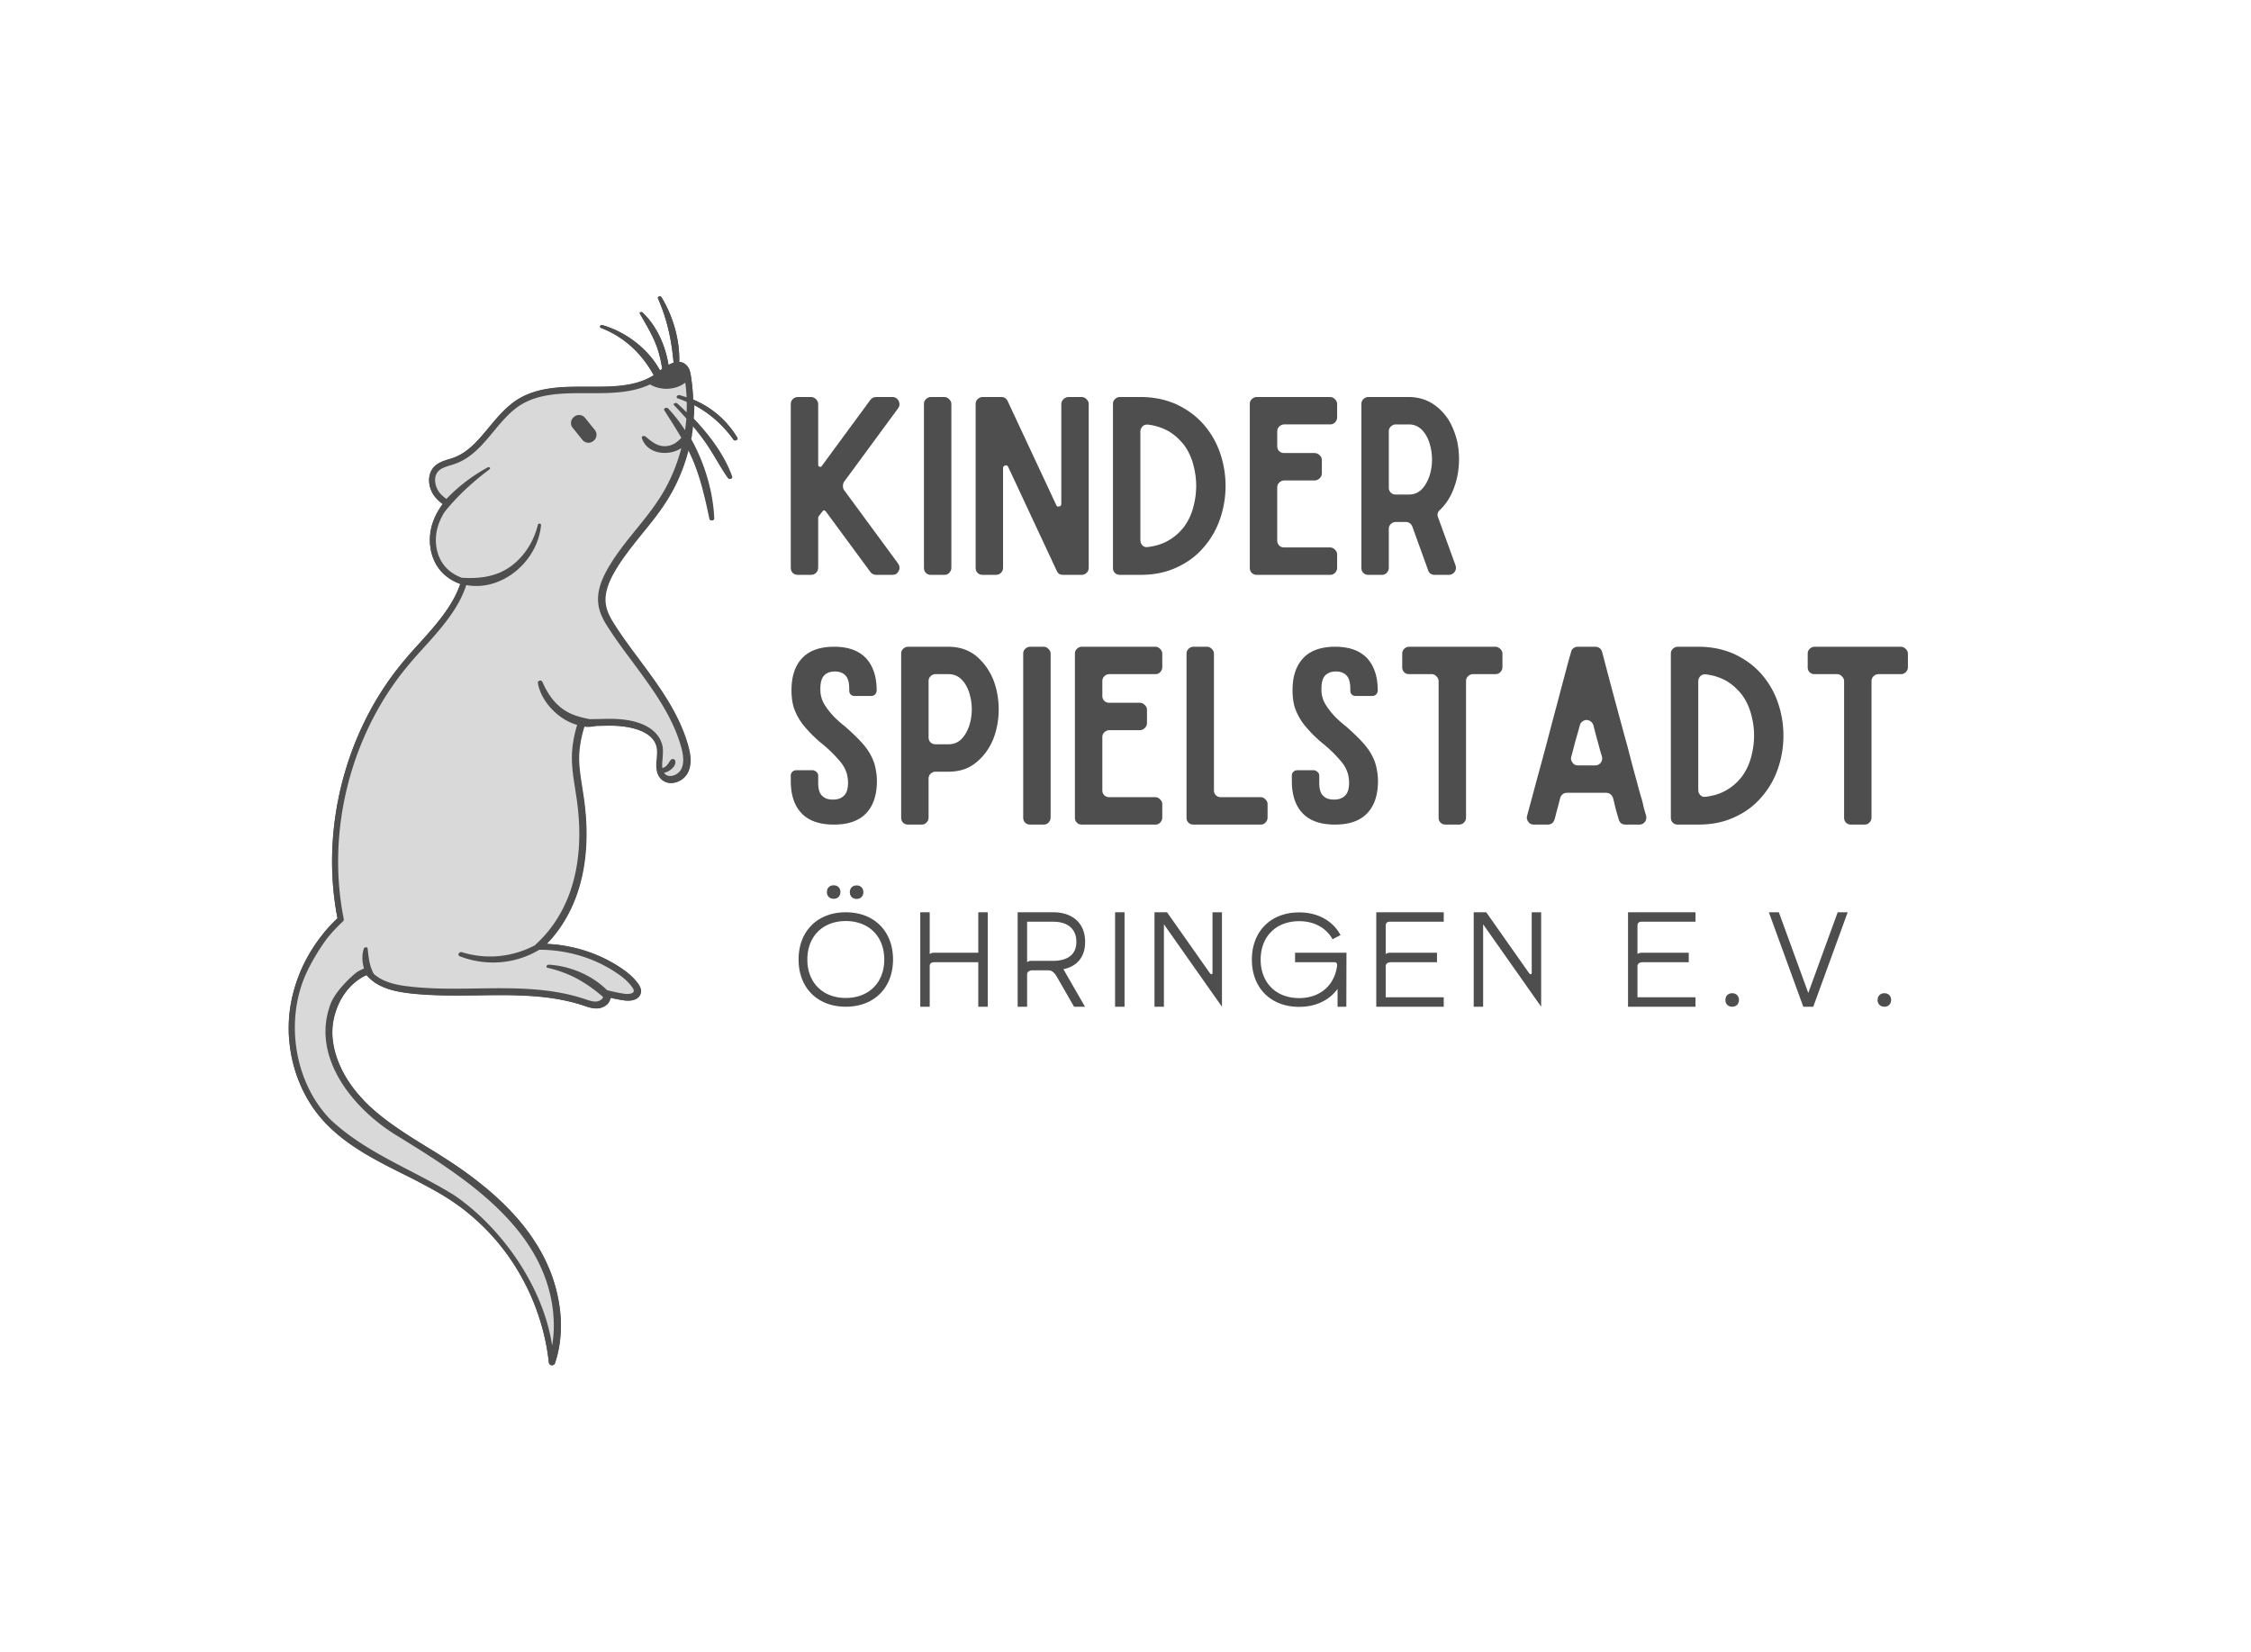 <svg xmlns="http://www.w3.org/2000/svg" version="1.0" viewBox="0 0 722.25 530.25"><defs><clipPath id="logo_black_svg__a"><path d="M92.566 95.109h144.05v342.98H92.566z"/></clipPath></defs><path fill="#dd523c" d="m270.853 154.572 17.285-23.512c.543-.703.621-1.48.23-2.414-.464-.781-1.09-1.246-2.023-1.246h-5.215c-.781 0-1.402.308-1.87.933l-15.57 21.176c-.157.313-.391.391-.7.235-.313 0-.469-.235-.469-.621v-19.387c0-.625-.234-1.168-.699-1.637-.469-.465-1.016-.7-1.637-.7h-4.125c-.703 0-1.246.235-1.715.7-.468.469-.62 1.012-.62 1.637v52.398c0 .699.152 1.246.62 1.714.47.465 1.012.622 1.715.622h4.125c.621 0 1.168-.157 1.637-.622.465-.468.7-1.015.7-1.714v-15.961c0-.157 0-.313.077-.39l1.325-1.712c.078-.156.234-.312.464-.312.157 0 .313.156.547.312l14.324 19.465c.469.621 1.09.934 1.871.934h5.215c.934 0 1.559-.39 2.024-1.246.39-.856.312-1.633-.23-2.414l-17.286-23.512c-.312-.391-.39-.86-.39-1.325 0-.468.078-.933.39-1.402z" style="fill:#4e4e4e;fill-opacity:1"/><path fill="#ee8038" d="M302.994 127.4h-4.281c-.625 0-1.168.234-1.637.7-.469.468-.621.933-.621 1.558v52.555c0 .62.152 1.168.621 1.637.469.464 1.012.62 1.637.62h4.281c.621 0 1.09-.156 1.559-.62.464-.47.699-1.016.699-1.637v-52.555c0-.625-.235-1.09-.7-1.559-.468-.465-.937-.699-1.558-.699z" style="fill:#4e4e4e;fill-opacity:1"/><path fill="#f6b64b" d="M347.068 127.4h-4.203c-.625 0-1.168.234-1.637.7-.469.468-.699.933-.699 1.558v32c0 .465-.234.777-.625.855-.543.157-.855 0-1.012-.465l-15.57-33.324c-.39-.859-1.09-1.324-2.027-1.324h-5.992c-.625 0-1.168.235-1.637.7-.469.468-.621.933-.621 1.558v52.555c0 .621.152 1.168.621 1.637.469.465 1.012.62 1.637.62h4.203c.621 0 1.168-.155 1.637-.62.464-.469.699-1.016.699-1.637v-32c0-.469.234-.703.699-.855.469-.079.781.078.938.464l15.57 33.324c.39.934 1.09 1.325 2.023 1.325h5.996c.621 0 1.168-.235 1.637-.7.386-.39.62-.937.62-1.558v-52.555c0-.625-.234-1.09-.698-1.559-.47-.465-.938-.699-1.559-.699z" style="fill:#4e4e4e;fill-opacity:1"/><path fill="#9cc278" d="M365.901 127.4h-6.54c-.624 0-1.167.234-1.636.7-.469.468-.62.933-.62 1.558v52.555c0 .62.151 1.168.62 1.637.469.464 1.012.62 1.637.62h6.539c4.203 0 7.941-.699 11.367-2.257 3.348-1.48 6.23-3.504 8.566-6.152a27.186 27.186 0 0 0 5.45-9.032 32.464 32.464 0 0 0 1.945-11.133c0-3.894-.7-7.629-1.945-11.055a27.243 27.243 0 0 0-5.45-9.035c-2.336-2.566-5.218-4.594-8.566-6.148-3.426-1.48-7.164-2.258-11.367-2.258zm0 45.859v-34.727c0-.621.234-1.246.7-1.71.468-.47 1.089-.626 1.87-.548a17.945 17.945 0 0 1 6.618 2.18 18.535 18.535 0 0 1 4.828 4.36 18.608 18.608 0 0 1 2.879 5.995c.625 2.258 1.011 4.594 1.011 7.086 0 2.493-.386 4.907-1.011 7.164a18.55 18.55 0 0 1-2.88 5.993c-1.324 1.714-2.96 3.195-4.827 4.285-1.946 1.168-4.125 1.867-6.618 2.18-.78.156-1.402 0-1.87-.47-.466-.464-.7-1.01-.7-1.788z" style="fill:#4e4e4e;fill-opacity:1"/><path fill="#cbdfed" d="M429.032 133.939v-4.281c0-.625-.234-1.09-.7-1.559-.468-.465-.933-.699-1.558-.699h-23.512c-.625 0-1.168.234-1.637.7-.468.468-.62.933-.62 1.558v52.555c0 .62.152 1.168.62 1.636.47.465 1.012.622 1.637.622h23.512c.625 0 1.09-.157 1.559-.622.465-.468.699-1.015.699-1.636v-4.281c0-.625-.234-1.09-.7-1.559-.468-.469-.933-.7-1.558-.7H412.06c-.62 0-1.168-.155-1.637-.624-.464-.465-.62-1.012-.62-1.633v-16.977c0-.621.156-1.09.62-1.555.47-.468 1.016-.703 1.637-.703h9.73c.626 0 1.169-.23 1.637-.7s.7-1.01.7-1.636v-4.203c0-.621-.23-1.09-.7-1.558-.468-.465-1.011-.7-1.636-.7h-9.73c-.622 0-1.169-.156-1.638-.62-.464-.47-.62-1.016-.62-1.637v-4.672c0-.621.156-1.09.62-1.559.47-.465 1.016-.7 1.637-.7h14.715c.625 0 1.09-.155 1.559-.62.465-.469.699-1.012.699-1.637z" style="fill:#4e4e4e;fill-opacity:1"/><path fill="#beb1d6" d="M451.916 127.4h-12.844c-.625 0-1.168.234-1.637.7-.468.468-.62.933-.62 1.558v52.555c0 .62.152 1.168.62 1.637.469.464 1.012.62 1.637.62h4.281c.621 0 1.09-.156 1.559-.62.465-.47.699-1.016.699-1.637v-12.457c0-.625.156-1.09.621-1.559.469-.465 1.016-.699 1.637-.699h3.113c1.09 0 1.793.543 2.18 1.48l5.062 14.013c.313 1.011 1.09 1.48 2.18 1.48h4.438c.777 0 1.402-.312 1.87-.934.465-.625.544-1.324.31-2.101l-5.606-15.418c-.39-.934-.157-1.711.625-2.414 1.71-1.633 3.113-3.66 4.125-6.149 1.011-2.414 1.636-4.984 1.867-7.71a27.87 27.87 0 0 0-.465-8.02c-.625-2.645-1.559-4.98-2.883-7.16-1.398-2.106-3.113-3.817-5.215-5.14-2.18-1.325-4.671-2.024-7.554-2.024zm-6.305 29.039v-17.984c0-.621.157-1.09.621-1.559.47-.464 1.016-.699 1.637-.699h4.203c1.637 0 3.04.625 4.13 1.715s1.866 2.488 2.413 4.125c.543 1.71.856 3.504.856 5.45 0 1.948-.313 3.737-.856 5.374-.625 1.711-1.402 3.113-2.492 4.203s-2.492 1.633-4.05 1.633h-4.204c-.621 0-1.168-.152-1.637-.621-.464-.469-.62-1.012-.62-1.637z" style="fill:#4e4e4e;fill-opacity:1"/><path fill="#f9f6f0" d="M267.658 207.54c-4.594 0-8.02 1.246-10.277 3.66-2.336 2.489-3.426 5.914-3.426 10.355 0 1.633.156 3.114.469 4.516.312 1.398.934 2.8 1.715 4.203.777 1.402 1.867 2.8 3.191 4.203 1.246 1.402 2.88 2.96 4.828 4.516 1.477 1.246 2.723 2.414 3.735 3.504 1.011 1.09 1.87 2.027 2.492 2.96.625.934 1.012 1.868 1.324 2.801.234.934.39 1.95.39 2.883 0 2.023-.468 3.426-1.324 4.203-.859.856-2.023 1.246-3.503 1.246-1.559 0-2.727-.39-3.504-1.246-.856-.777-1.246-2.18-1.246-4.203v-2.258c0-.469-.235-.86-.547-1.168-.387-.312-.778-.547-1.246-.547h-5.293c-.465 0-.934.235-1.247.547-.312.309-.464.7-.464 1.168v1.711c0 4.516 1.168 8.02 3.504 10.434 2.335 2.414 5.761 3.582 10.355 3.582 4.515 0 7.941-1.168 10.277-3.582 2.335-2.414 3.503-5.918 3.503-10.434 0-1.555-.234-3.113-.546-4.515s-.856-2.723-1.637-4.125c-.777-1.403-1.867-2.805-3.192-4.207-1.324-1.399-2.957-2.957-4.828-4.594-1.554-1.242-2.8-2.336-3.812-3.426a23.969 23.969 0 0 1-2.414-3.035c-.625-.934-1.09-1.79-1.324-2.727-.313-.933-.391-1.867-.391-2.957 0-1.945.39-3.348 1.168-4.203.781-.86 1.95-1.324 3.504-1.324 1.48 0 2.648.465 3.426 1.324.78.855 1.168 2.258 1.168 4.203v.547c0 .543.156 1.012.468 1.32.313.313.778.469 1.325.469h5.214c.47 0 .934-.156 1.247-.469.312-.308.546-.777.546-1.32 0-4.441-1.168-7.867-3.425-10.355-2.336-2.414-5.684-3.66-10.203-3.66zm36.588 0h-12.844c-.625 0-1.168.234-1.637.7-.468.468-.62.933-.62 1.558v52.555c0 .62.152 1.168.62 1.637.469.464 1.012.62 1.637.62h4.281c.621 0 1.09-.156 1.559-.62.465-.47.699-1.016.699-1.637v-12.457c0-.625.156-1.09.621-1.559.469-.465 1.016-.699 1.637-.699h4.047c3.582 0 6.543-.934 8.957-2.96 2.414-1.946 4.203-4.438 5.449-7.395 1.168-2.961 1.789-6.23 1.789-9.657s-.621-6.695-1.79-9.652c-1.245-2.96-3.034-5.453-5.448-7.476-2.414-1.946-5.375-2.957-8.957-2.957zm.156 31.297H300.2c-.62 0-1.168-.152-1.637-.621-.464-.469-.62-1.012-.62-1.637v-17.984c0-.62.156-1.09.62-1.558.47-.465 1.016-.7 1.637-.7h4.203c1.637 0 3.04.625 4.13 1.715s1.866 2.488 2.413 4.125c.543 1.711.856 3.504.856 5.45 0 1.949-.313 3.738-.856 5.374-.625 1.711-1.402 3.114-2.492 4.203s-2.492 1.633-4.05 1.633zm30.442-31.297h-4.281c-.625 0-1.168.234-1.637.7-.469.468-.621.933-.621 1.558v52.555c0 .62.152 1.168.621 1.637.469.464 1.012.62 1.637.62h4.281c.621 0 1.09-.156 1.559-.62.464-.47.699-1.016.699-1.637v-52.555c0-.625-.235-1.09-.7-1.559-.468-.465-.937-.699-1.558-.699zm38.078 6.539v-4.281c0-.625-.234-1.09-.7-1.559-.468-.465-.933-.699-1.558-.699h-23.512c-.625 0-1.168.234-1.637.7-.468.468-.62.933-.62 1.558v52.555c0 .62.152 1.168.62 1.636.47.465 1.012.622 1.637.622h23.512c.625 0 1.09-.157 1.559-.621.465-.47.699-1.016.699-1.637v-4.281c0-.625-.234-1.09-.7-1.559-.468-.469-.933-.7-1.558-.7H355.95c-.62 0-1.168-.155-1.637-.624-.464-.465-.62-1.012-.62-1.633v-16.977c0-.621.156-1.09.62-1.555.47-.468 1.016-.703 1.637-.703h9.73c.626 0 1.169-.23 1.637-.7s.7-1.01.7-1.636v-4.203c0-.621-.23-1.09-.7-1.558-.468-.465-1.011-.7-1.636-.7h-9.73c-.622 0-1.169-.156-1.638-.62-.464-.47-.62-1.016-.62-1.637v-4.672c0-.621.156-1.09.62-1.559.47-.465 1.016-.7 1.637-.7h14.715c.625 0 1.09-.155 1.559-.62.465-.469.699-1.012.699-1.637zm31.529 41.734H391.76c-.621 0-1.168-.156-1.637-.625-.465-.465-.62-1.012-.62-1.633v-43.758c0-.625-.235-1.09-.7-1.558-.469-.465-.938-.7-1.559-.7h-4.28c-.626 0-1.169.235-1.638.7-.468.468-.62.933-.62 1.558v52.555c0 .621.152 1.168.62 1.637.47.465 1.012.621 1.637.621h21.488c.621 0 1.09-.156 1.559-.621.465-.469.699-1.016.699-1.637v-4.28c0-.626-.234-1.09-.7-1.56-.468-.468-.937-.699-1.558-.699zm23.977-48.273c-4.594 0-8.02 1.246-10.277 3.66-2.336 2.489-3.426 5.914-3.426 10.355 0 1.633.156 3.114.469 4.516.312 1.398.934 2.8 1.715 4.203.777 1.402 1.867 2.8 3.191 4.203 1.246 1.402 2.88 2.96 4.828 4.516 1.477 1.246 2.723 2.414 3.735 3.504 1.011 1.09 1.87 2.027 2.492 2.96.625.934 1.012 1.868 1.324 2.801.234.934.39 1.95.39 2.883 0 2.023-.468 3.426-1.324 4.203-.859.856-2.023 1.246-3.503 1.246-1.559 0-2.727-.39-3.504-1.246-.856-.777-1.246-2.18-1.246-4.203v-2.258c0-.469-.235-.86-.547-1.168-.387-.312-.778-.547-1.246-.547h-5.293c-.465 0-.934.235-1.247.547-.312.309-.464.7-.464 1.168v1.711c0 4.516 1.168 8.02 3.504 10.434 2.335 2.414 5.761 3.582 10.355 3.582 4.515 0 7.941-1.168 10.277-3.582 2.335-2.414 3.503-5.918 3.503-10.434 0-1.555-.234-3.113-.546-4.515s-.856-2.723-1.637-4.125c-.777-1.403-1.867-2.805-3.192-4.207-1.324-1.399-2.957-2.957-4.828-4.594-1.554-1.242-2.8-2.336-3.812-3.426a23.969 23.969 0 0 1-2.414-3.035c-.625-.934-1.09-1.79-1.324-2.727-.313-.933-.391-1.867-.391-2.957 0-1.945.39-3.348 1.168-4.203.781-.86 1.95-1.324 3.504-1.324 1.48 0 2.648.465 3.426 1.324.78.855 1.168 2.258 1.168 4.203v.547c0 .543.156 1.012.468 1.32.313.313.778.469 1.325.469h5.214c.47 0 .934-.156 1.247-.469.312-.308.546-.777.546-1.32 0-4.441-1.168-7.867-3.425-10.355-2.336-2.414-5.684-3.66-10.203-3.66zm53.643 6.539v-4.281c0-.625-.234-1.09-.703-1.559-.465-.465-1.012-.699-1.633-.699h-27.562c-.625 0-1.168.234-1.637.7-.468.468-.62.933-.62 1.558v4.281c0 .625.152 1.168.62 1.637.47.465 1.012.62 1.637.62h7.16c.625 0 1.09.235 1.559.7.469.469.7.938.7 1.559v43.758c0 .62.155 1.168.624 1.636.465.465 1.012.621 1.633.621h4.207c.621 0 1.168-.156 1.633-.62.468-.47.703-1.016.703-1.637v-43.758c0-.621.156-1.09.62-1.559.47-.465 1.013-.7 1.638-.7h7.086c.62 0 1.168-.155 1.632-.62.47-.47.703-1.012.703-1.637zm39.471 50.531h4.438c.703 0 1.324-.234 1.793-.855.464-.625.542-1.247.386-2.024-.386-1.324-.699-2.336-.855-3.117-.156-.7-.313-1.324-.469-1.945-.152-.547-.387-1.168-.543-1.793-.156-.621-.469-1.555-.777-2.801-.313-1.246-.782-2.883-1.325-4.906a607.412 607.412 0 0 1-2.101-8.02c-.938-3.27-2.027-7.394-3.352-12.3-1.32-4.829-2.879-10.747-4.672-17.599-.152-.465-.386-.933-.777-1.246-.465-.309-.934-.465-1.402-.465h-5.606c-.543 0-1.011.156-1.398.465-.469.313-.703.781-.781 1.246-.465 1.48-1.012 3.504-1.711 6.152-.703 2.649-1.48 5.528-2.336 8.797-.86 3.27-1.793 6.696-2.727 10.277a982.508 982.508 0 0 1-2.8 10.512c-.938 3.426-1.794 6.54-2.57 9.5-.782 2.957-1.481 5.371-1.95 7.243-.23.777-.074 1.398.39 2.023.47.621 1.012.855 1.794.855h4.437c1.09 0 1.79-.546 2.18-1.714.234-.778.465-1.79.777-2.957.313-1.09.625-2.415 1.012-3.817.312-1.09 1.09-1.71 2.258-1.71h12.457c1.09 0 1.87.62 2.257 1.71.47 1.871.782 3.274 1.09 4.364.313 1.09.547 1.867.703 2.41.313 1.168 1.09 1.714 2.18 1.714zm-17.363-21.879c.469-1.637.855-3.27 1.324-4.984.469-1.633.934-3.27 1.403-4.98.156-.548.386-.934.855-1.247a2.11 2.11 0 0 1 1.324-.469c.465 0 .856.157 1.324.469.387.313.7.7.856 1.246.469 1.867.933 3.66 1.402 5.293.465 1.715.856 3.27 1.324 4.672.153.777.075 1.402-.39 2.023-.469.625-1.09.86-1.793.86h-5.45c-.777 0-1.324-.235-1.789-.86-.468-.62-.625-1.246-.39-2.023zm40.722-35.191h-6.54c-.624 0-1.167.234-1.636.7-.469.468-.62.933-.62 1.558v52.555c0 .62.151 1.168.62 1.637.469.464 1.012.62 1.637.62h6.539c4.203 0 7.941-.699 11.367-2.257 3.348-1.48 6.23-3.504 8.566-6.152a27.186 27.186 0 0 0 5.45-9.032 32.464 32.464 0 0 0 1.945-11.133c0-3.894-.7-7.629-1.945-11.055a27.243 27.243 0 0 0-5.45-9.035c-2.335-2.566-5.218-4.594-8.566-6.148-3.426-1.48-7.164-2.258-11.367-2.258zm0 45.859v-34.727c0-.621.234-1.246.7-1.71.468-.47 1.089-.626 1.87-.548a17.945 17.945 0 0 1 6.618 2.18 18.535 18.535 0 0 1 4.828 4.36 18.608 18.608 0 0 1 2.879 5.995c.625 2.258 1.011 4.594 1.011 7.086 0 2.493-.386 4.907-1.011 7.164a18.55 18.55 0 0 1-2.88 5.993c-1.324 1.714-2.96 3.195-4.827 4.285-1.946 1.168-4.125 1.867-6.618 2.18-.78.156-1.402 0-1.87-.47-.466-.464-.7-1.01-.7-1.788zm67.27-39.32v-4.281c0-.625-.234-1.09-.703-1.559-.465-.465-1.012-.699-1.633-.699h-27.562c-.625 0-1.168.234-1.637.7-.468.468-.62.933-.62 1.558v4.281c0 .625.152 1.168.62 1.637.47.465 1.012.62 1.637.62h7.16c.625 0 1.09.235 1.559.7.469.469.7.938.7 1.559v43.758c0 .62.155 1.168.624 1.636.465.465 1.012.621 1.633.621h4.207c.621 0 1.168-.156 1.633-.62.468-.47.703-1.016.703-1.637v-43.758c0-.621.156-1.09.62-1.559.47-.465 1.013-.7 1.638-.7h7.086c.62 0 1.168-.155 1.632-.62.47-.47.703-1.012.703-1.637zM271.383 323.06c9.09 0 15.152-6.063 15.152-15.152 0-9.094-6.063-15.156-15.152-15.156-9.094 0-15.152 6.063-15.152 15.156 0 9.09 6.059 15.152 15.152 15.152zm0-2.813c-7.402 0-12.34-4.937-12.34-12.34 0-7.406 4.938-12.34 12.34-12.34s12.34 4.934 12.34 12.34c0 7.403-4.938 12.34-12.34 12.34zm3.465-36.109c-1.301 0-2.168.864-2.168 2.165 0 1.297.867 2.164 2.168 2.164 1.297 0 2.164-.867 2.164-2.164 0-1.301-.867-2.164-2.164-2.164zm-9.528 2.122c0 1.297.868 2.164 2.165 2.164 1.3 0 2.168-.867 2.168-2.164 0-1.301-.868-2.164-2.168-2.164-1.297 0-2.165.863-2.165 2.164zm29.954 36.8h3.031v-12.988c0-.867.434-1.3 1.73-1.3h13.856v14.288h3.031v-30.309h-3.031v12.988h-14.285c-.867 0-1.301.434-1.301.434V292.75h-3.031zm34.281 0v-10.391c0-.867.867-1.3 1.73-1.3h4.766c1.297 0 1.946.39 2.899 1.82l5.672 9.87h3.507l-6.925-12.034c4.285-.91 6.968-3.813 6.968-8.747 0-6.105-4.113-9.527-10.262-9.527h-11.387v30.31zm0-27.277h8.356c4.59 0 7.449 2.207 7.449 6.496 0 4.285-3.16 6.059-7.45 6.059h-7.054c-.867 0-1.3.433-1.3.433zm28.229 27.277h3.031v-30.309h-3.03zm12.64-30.309v30.309h3.031v-26.453l18.617 26.453v-30.309h-3.03v19.441c0 .258-.13.434-.345.434-.132 0-.347-.13-.566-.434l-13.68-19.441zm34.066 15.2c0-7.406 4.934-12.34 12.34-12.34 4.891 0 8.7 2.164 10.734 5.8l2.555-1.343c-2.469-4.543-7.187-7.273-13.289-7.273-9.094 0-15.156 6.062-15.156 15.156 0 9.09 6.063 15.152 15.156 15.152 5.367 0 9.696-2.121 12.336-5.758v5.715h2.817l.043-17.32H415.53v3.03h12.297c.777 0 1.296.044 1.168 1.302-.868 6.191-5.5 10.219-12.164 10.219-7.407 0-12.34-4.938-12.34-12.34zm37.094-15.2v30.309h21.648v-3.031h-18.617v-9.957c0-.953.867-1.301 1.73-1.301h14.724v-3.031h-15.152c-.868 0-1.301.433-1.301.433v-9.09c0-.867.433-1.3 1.3-1.3h17.317v-3.031zm31.26 0v30.309h3.031v-26.453l18.617 26.453v-30.309h-3.03v19.441c0 .258-.13.434-.345.434-.132 0-.347-.13-.566-.434l-13.68-19.441zm49.52 0v30.309h21.648v-3.031h-18.617v-9.957c0-.953.867-1.301 1.73-1.301h14.724v-3.031h-15.152c-.868 0-1.301.433-1.301.433v-9.09c0-.867.433-1.3 1.3-1.3h17.317v-3.031zm35.582 28.145c0-1.3-.867-2.164-2.168-2.164-1.297 0-2.164.863-2.164 2.164 0 1.297.867 2.164 2.164 2.164 1.3 0 2.168-.867 2.168-2.164zm12.811-28.145h-3.203l11.043 30.309h3.203l11.04-30.309h-3.204l-9.437 25.891zm36.019 28.145c0-1.3-.867-2.164-2.168-2.164-1.297 0-2.164.863-2.164 2.164 0 1.297.867 2.164 2.164 2.164 1.3 0 2.168-.867 2.168-2.164z" style="fill:#4e4e4e;fill-opacity:1"/><g fill="#4e4e4e" clip-path="url(#logo_black_svg__a)"><path d="M236.55 140.42c-3.348-5.582-8.281-9.758-14.152-12.203a58.385 58.385 0 0 0-.723-7.523v-.11a11.17 11.17 0 0 0-.324-1.472c-.215-.688-.539-1.372-1.078-1.91-.723-.72-1.512-1.04-2.34-1.079.215-7.195-2.054-14.754-5.691-20.766-.29-.504-1.367-.25-1.113.395 3.019 6.91 4.351 13.46 5.003 20.62a11.14 11.14 0 0 0-1.656.723c-1.008-6.37-3.894-12.672-8.36-16.848-.25-.246-1.077-.105-.823.364 2.234 3.957 4.574 7.629 5.906 12.055.574 1.87.972 3.777 1.262 5.687-.254.184-.473.36-.688.504-3.855-7.015-10.945-12.383-18.473-14.539-.574-.183-1.191.574-.469.863 7.707 3.024 13.145 8.383 16.926 15.191-5.91 3.739-13.289 3.739-21.102 3.703-7.96-.035-16.172-.035-22.836 4.247-3.527 2.304-6.3 5.617-8.965 8.82-3.425 4.137-6.664 8.027-11.344 9.715-.468.183-.972.324-1.44.468-1.728.54-3.493 1.079-4.825 2.48-2.453 2.634-1.8 6.915.246 9.505.687.828 1.48 1.62 2.453 2.305.035.035.07.035.106.07-1.618 2.195-2.805 4.5-3.493 6.91a17.44 17.44 0 0 0-.468 2.23c-.645 4.61.543 9.215 3.386 12.423 1.582 1.793 3.711 3.199 6.196 4.097-2.415 7.2-7.961 13.352-13.324 19.293-1.512 1.656-3.063 3.383-4.504 5.11-18.941 22.312-27.188 54.023-21.57 82.883-1.407 1.37-2.774 2.773-4 4.25-.395.464-.75.933-1.114 1.402-3.168 4.035-5.691 8.496-7.457 13.176-.25.644-.468 1.332-.714 2.012a47.827 47.827 0 0 0-1.915 8.062c-.433 2.914-.539 5.867-.398 8.781.043.614.078 1.188.148 1.766.364 4.246 1.368 8.457 2.88 12.379.183.469.398.937.574 1.402 1.8 4.25 4.253 8.172 7.316 11.59.105.149.25.254.355.395.36.398.723.793 1.118 1.156 4.25 4.316 9.293 7.664 14.55 10.617.43.254.864.465 1.298.719 2.769 1.511 5.62 2.953 8.425 4.355 2.2 1.078 4.395 2.227 6.594 3.383.61.32 1.219.645 1.836.973 2.41 1.332 4.785 2.695 7.02 4.21 1.117.755 2.199 1.512 3.277 2.297.578.434 1.117.868 1.691 1.336a68.654 68.654 0 0 1 9.004 8.672c.504.543.973 1.117 1.442 1.692a70.353 70.353 0 0 1 6.085 8.71 42.02 42.02 0 0 1 1.043 1.836c1.551 2.77 2.883 5.614 4.07 8.567.29.723.544 1.402.794 2.125 1.941 5.36 3.277 10.977 3.89 16.699a1 1 0 0 0 .903.898h.105c.434 0 .828-.289.973-.683 1.62-4.895 2.16-10.22 1.726-15.656-.07-.649-.105-1.336-.218-1.98a50.457 50.457 0 0 0-2.621-10.724c-.22-.578-.434-1.152-.688-1.73a54.02 54.02 0 0 0-3.781-7.485 85.341 85.341 0 0 0-1.985-3.058 65.035 65.035 0 0 0-1.183-1.66c-3.496-4.715-7.563-8.848-11.703-12.45-.617-.539-1.227-1.078-1.871-1.581-4.29-3.567-8.578-6.551-12.355-9-.578-.36-1.118-.723-1.66-1.079-.106-.07-.215-.148-.356-.218-1.55-1.008-3.133-1.942-4.719-2.914-2.304-1.438-4.68-2.88-6.984-4.426-.617-.395-1.192-.793-1.766-1.188-3.097-2.086-6.054-4.32-8.789-6.8a25.884 25.884 0 0 1-1.406-1.336 17.703 17.703 0 0 1-1.402-1.473c-2.524-2.66-4.575-5.504-6.125-8.383-.32-.582-.61-1.156-.864-1.73-1.152-2.446-1.945-4.93-2.375-7.38a28.792 28.792 0 0 1-.25-1.796c-.043-.29-.043-.578-.078-.903a21.806 21.806 0 0 1 1.012-7.777c.25-.715.504-1.437.789-2.12 1.48-3.419 3.82-6.368 6.664-8.31a15.194 15.194 0 0 1 1.871-1.12c.219-.106.399-.176.617-.286.176.215.32.395.504.578.176.176.325.325.469.465.324.285.645.574.969.867.219.141.433.32.648.465a16.397 16.397 0 0 0 2.742 1.477c2.805 1.222 5.832 1.687 8.57 2.015 7.239.829 14.653.715 21.856.645 11.344-.176 23.047-.32 33.852 3.277l.324.106c1.332.468 2.703.937 4.21.793 1.372-.106 2.888-.828 3.602-2.051.22-.36.399-.793.47-1.258v-.074c.472.11.976.215 1.444.328.973.21 1.907.355 2.88.504.652.105 2.878.355 4.324-.723.609-.469 1.007-1.078 1.113-1.836.183-1.187-.469-2.195-.938-2.843-1.726-2.375-4.101-4.102-5.761-5.184a45.76 45.76 0 0 0-16.207-6.617c-2.23-.469-4.5-.758-6.77-.867-.176 0-.36-.036-.539-.036.145-.183.328-.324.469-.504 3.742-3.996 6.734-8.855 8.754-14.18 3.488-9.21 4.39-20.047 2.66-32.145a78.039 78.039 0 0 0-.504-3.125c-.504-3.242-1.078-6.625-1.043-9.898.035-3.172.61-6.406 1.695-9.898 1.262.144 2.516.07 3.778-.215l3.785-.07c6.156-.114 12.82 1.253 15.086 5.218.398.715.652 1.508.758 2.375.11.934 0 1.942-.07 3.02-.114 1.043-.184 2.12-.075 3.207.04.465.145.933.29 1.402a4.852 4.852 0 0 0 1.296 2.05c1.043.934 2.41 1.333 3.926 1.044 1.871-.328 3.602-1.617 4.43-3.242 1.441-2.844.824-6.118.109-8.672-2.922-10.402-9.438-19.215-15.773-27.746-2.523-3.383-5.152-6.914-7.457-10.473-1.336-2.051-2.809-4.426-3.207-7.02-.504-3.023.398-6.406 2.809-10.582 2.488-4.316 5.726-8.316 8.824-12.168 2.703-3.308 5.511-6.761 7.851-10.473 3.203-5.035 5.582-10.613 7.059-16.406a64.308 64.308 0 0 1 1.621 3.489c2.484 6.046 3.887 12.273 5.219 18.64.148.723 1.406.547 1.371-.175-.32-8.348-2.988-17.602-7.383-25.445.07-.29.11-.613.18-.899.035-.148.07-.254.07-.398a.24.24 0 0 0 0-.219c.149-.894.29-1.793.36-2.73 1.335 1.617 2.632 3.238 3.82 4.93 2.703 3.777 4.789 7.952 7.453 11.77.398.538 1.516.285 1.262-.47-2.375-6.73-7.133-13.136-12.316-18.57.109-1.437.18-2.878.18-4.355 5.003 2.625 9.292 6.406 12.64 11.086.29.645 1.801.176 1.297-.61"/><path d="M190.85 137.97c.86 1.047.684 2.594-.36 3.457l-.148.11c-1.043.863-2.59.68-3.453-.364l-3.133-3.887c-.867-1.043-.687-2.586.36-3.453l.144-.105c1.043-.863 2.594-.688 3.457.355zm29.492-5.648c-1.008-.97-2.012-1.942-2.988-2.84-.47-.434-1.582.105-1.043.68a153.275 153.275 0 0 1 3.925 4.28 63.13 63.13 0 0 1-.433 3.712c-1.656-2.555-3.457-4.93-5.473-7.02-.394-.398-1.586-.035-1.191.61 1.836 2.992 3.746 5.87 5.476 8.855-1.082 1.191-2.34 2.2-4.035 2.555-3.097.687-5.254-1.078-7.453-2.989-.324-.285-1.367-.175-1.187.434 1.62 5.254 8.535 6.047 12.676 3.312-1.442 5.579-3.711 10.941-6.809 15.797-2.27 3.602-5.04 6.985-7.707 10.297-3.168 3.922-6.441 7.95-9 12.414-2.633 4.606-3.602 8.383-3.062 11.914.468 2.985 2.054 5.618 3.527 7.81 2.379 3.6 5.008 7.124 7.531 10.542 6.23 8.39 12.676 17.027 15.445 27.066.613 2.2 1.156 4.969.035 7.2-.539 1.081-1.726 1.905-2.949 2.124-.613.106-1.48.106-2.195-.539-.149-.148-.293-.289-.364-.433.47-.11.938-.254 1.368-.504 1.117-.614 2.703-1.985 2.199-3.422-.184-.574-1.047-.719-1.403-.215-.582.723-.937 1.617-1.73 2.164-.324.211-.652.39-.973.465-.11-.863 0-1.906.07-2.988.11-1.114.215-2.27.075-3.383a8.597 8.597 0 0 0-.938-2.989c-1.62-2.984-5.836-6.656-16.965-6.44l-5.543.108c-3.027-.648-5.836-1.261-8.605-3.238-3.133-2.27-5.043-5.363-6.629-8.82-.29-.61-1.512-.32-1.402.36.863 5.792 6.441 11.808 12.602 13.53-1.118 3.602-1.657 6.985-1.692 10.262-.035 3.489.504 6.906 1.047 10.254.18 1.047.32 2.055.469 3.098 1.687 11.77.86 22.242-2.523 31.129-2.305 6.082-5.942 11.48-10.516 15.621-.075.07-.145.184-.22.289-7.238 3.852-15.554 4.75-23.515 2.305-.899-.29-1.692.937-.649 1.328 8.39 3.203 17.793 2.449 25.426-2.121h.215c2.992 0 5.945.289 8.86.898 5.546 1.113 10.84 3.277 15.449 6.332 2.453 1.625 4.035 3.063 5.222 4.68.434.578.614 1.008.574 1.336-.035.21-.105.355-.28.465-.548.398-1.661.539-2.817.359-1.836-.285-3.672-.648-5.473-1.152-4.863-4.856-12.062-7.77-18.688-8.168-.613-.035-1.152.828-.36 1.007 7.204 1.618 12.567 4.82 17.786 9.36-.211.824-1.254 1.367-2.156 1.437-1.118.075-2.231-.289-3.422-.683l-.325-.11c-11.125-3.707-23.012-3.523-34.535-3.382-7.128.109-14.48.214-21.57-.61-3.386-.398-7.273-1.082-10.37-3.133a9.962 9.962 0 0 1-1.192-.937 8.737 8.737 0 0 1-.645-1.367c-.902-2.192-1.05-4.39-1.335-6.766-.075-.644-1.047-.469-1.223.035-.652 2.016-.54 4.25.07 6.371-.758.325-1.511.684-2.234 1.118-4.324-2.559-7.777-5.872-9.649-10.691a50.778 50.778 0 0 1 5.079-5.47c.246-.253.359-.609.324-.937-5.727-28.434 2.34-59.746 21.027-81.699 1.445-1.687 2.992-3.418 4.465-5.07 5.585-6.191 11.344-12.562 13.832-20.301 11.562 2.16 22.94-7.738 23.984-19.254.035-.574-.903-.648-1.008-.11-1.192 4.934-3.89 9.544-7.887 12.743-4.824 3.922-10.555 4.605-16.496 4.28-2.125-.788-3.96-1.98-5.293-3.487-2.844-3.207-3.781-8.098-2.484-12.742a17.808 17.808 0 0 1 2.16-4.786l.035-.039a48.695 48.695 0 0 1 1.84-2.23c3.742-4.285 8.101-8.063 12.605-11.516.539-.399-.113-.903-.582-.649a54.505 54.505 0 0 0-13.25 10.113c-.899-.644-1.656-1.332-2.23-2.05-1.477-1.872-2.055-5.04-.364-6.84.937-1.008 2.375-1.442 3.926-1.91.504-.141 1.043-.32 1.547-.5 5.226-1.875 8.789-6.157 12.246-10.328 2.558-3.098 5.187-6.266 8.46-8.387 5.731-3.672 12.97-3.922 20.099-3.922h1.617c6.918 0 14.016.035 20.027-2.809a9.734 9.734 0 0 0 3.133 1.188c.398.074.828.144 1.226.18.356.039.715.039 1.078.039.215 0 .469 0 .688-.04 1.906-.144 3.742-.792 5.183-1.94.22 1.546.36 3.128.43 4.714-.723-.254-1.473-.469-2.23-.688-.723-.175-1.442.758-.579 1.043.973.329 1.91.688 2.844 1.121.035 1.043 0 2.192-.035 3.31zm-113.98 189.38c-3.39-1.618-6.34-3.957-9.113-6.622a47.38 47.38 0 0 1 6.695-12.453c1.8 4.32 4.898 8.204 8.894 10.543-2.769 2.165-5.039 5.114-6.476 8.532zm1.04 21.883c-2.915 1.66-6.157 2.664-9.54 2.878a45.192 45.192 0 0 1-2.957-11.516 20.076 20.076 0 0 0 9.902.645c.469 2.668 1.336 5.367 2.594 7.992zm7.386 10.543c-2.414 2.375-5.293 4.175-8.57 5.183a18.257 18.257 0 0 1-1.118-1.219 39.116 39.116 0 0 1-6.594-10.227c3.422-.14 6.813-1.043 9.797-2.62 1.621 3.09 3.82 6.077 6.485 8.882zm2.844 2.808c2.878 2.63 6.046 4.969 9.293 7.164a19.307 19.307 0 0 1-5.442 6.262c-5.078-2.809-9.941-5.938-14.082-9.86a21.764 21.764 0 0 0 8.793-4.933c.43.469.934.934 1.438 1.367zm11.02 8.317c2.265 1.476 4.578 2.914 6.843 4.32a403.418 403.418 0 0 1 4.934 3.055c-.977 2.015-2.055 3.957-3.316 5.757a450.179 450.179 0 0 0-6.91-3.558c-2.376-1.192-4.829-2.41-7.204-3.707a17.007 17.007 0 0 0 5.653-5.867zm13.863 8.746c3.672 2.375 7.82 5.289 11.96 8.742a14.973 14.973 0 0 1-4.394 3.852 71.432 71.432 0 0 0-4.215-3.06 92.405 92.405 0 0 0-6.808-4.07c1.37-1.687 2.558-3.523 3.457-5.464zm13.797 10.328c3.847 3.382 7.632 7.199 10.91 11.555a33.065 33.065 0 0 1-6.086 1.472 72.885 72.885 0 0 0-9.399-9.394c1.766-.938 3.313-2.156 4.574-3.633zm14.332 16.555c1.332 2.23 2.52 4.5 3.453 6.84-1.836.32-3.672.468-5.473.433a76.96 76.96 0 0 0-6.082-9.105 25.655 25.655 0 0 0 5.941-1.48 53.597 53.597 0 0 1 2.16 3.312zm6.734 18.68c-1.227-.11-2.45-.325-3.676-.578a70.544 70.544 0 0 0-4.105-9.036c1.73.043 3.496-.105 5.187-.468a45.349 45.349 0 0 1 2.594 10.082zm-.148 12.199a71.961 71.961 0 0 0-2.77-10.688 31.1 31.1 0 0 0 3.133.504c.324 3.488.219 6.906-.363 10.184zM95.089 323.83c.324-2.23.828-4.465 1.476-6.621 2.664 2.73 5.656 5.148 8.965 6.695a23.253 23.253 0 0 0-1.113 8.672l.105 1.297c-3.238.644-6.625.504-9.797-.617-.21-3.165-.105-6.332.364-9.426zm141.46-183.4c-3.348-5.582-8.282-9.758-14.152-12.203a58.385 58.385 0 0 0-.723-7.524v-.07c-.07-.469-.176-.973-.324-1.477-.215-.683-.54-1.367-1.078-1.906-.723-.722-1.512-1.043-2.34-1.078.215-7.2-2.055-14.758-5.692-20.77-.289-.504-1.367-.25-1.113.395 3.02 6.91 4.352 13.46 5.004 20.62a9.376 9.376 0 0 0-1.621.723c-1.008-6.37-3.89-12.668-8.352-16.848-.258-.246-1.086-.105-.832.364 2.235 3.957 4.574 7.628 5.906 12.055.575 1.87.973 3.78 1.262 5.687-.254.184-.469.36-.687.543-3.848-7.02-10.945-12.379-18.473-14.543-.575-.176-1.192.574-.47.867 7.708 3.02 13.146 8.383 16.93 15.188-5.913 3.742-13.292 3.742-21.104 3.703-7.961-.035-16.172-.035-22.832 4.246-3.531 2.305-6.305 5.618-8.969 8.82-3.426 4.141-6.664 8.028-11.344 9.716-.469.183-.973.328-1.437.468-1.73.504-3.496 1.082-4.828 2.489-2.45 2.625-1.801 6.906.253 9.496.68.828 1.477 1.62 2.446 2.304.035.036.07.036.11.07-1.622 2.2-2.81 4.5-3.497 6.915a18.799 18.799 0 0 0-.469 2.23c-.644 4.606.582 9.215 3.387 12.418 1.582 1.797 3.71 3.2 6.195 4.098-2.414 7.2-7.957 13.355-13.324 19.297-1.511 1.652-3.062 3.379-4.504 5.11-18.94 22.308-27.188 53.983-21.57 82.886-1.402 1.364-2.773 2.766-4 4.243-.394.468-.75.933-1.113 1.402-3.168 4.035-5.691 8.496-7.457 13.176a30.57 30.57 0 0 0-.715 2.015 47.694 47.694 0 0 0-1.914 8.06c-.433 2.917-.539 5.87-.39 8.784.035.614.07 1.188.14 1.762.399 4.246 1.371 8.457 2.879 12.379.184.469.363.937.582 1.406 1.8 4.246 4.246 8.168 7.309 11.59.105.145.214.25.359.395.36.394.719.793 1.117 1.152 4.246 4.32 9.293 7.664 14.547 10.617.43.254.863.469 1.297.723 2.77 1.507 5.621 2.949 8.426 4.351a184.8 184.8 0 0 1 6.594 3.383c.61.328 1.222.649 1.836.973 2.41 1.332 4.785 2.699 7.02 4.176a98.144 98.144 0 0 1 3.28 2.304c.575.426 1.114.86 1.688 1.328 3.246 2.63 6.27 5.508 9.004 8.676.504.54.972 1.113 1.445 1.692a70.418 70.418 0 0 1 6.082 8.707 42.02 42.02 0 0 1 1.043 1.835c1.55 2.774 2.922 5.618 4.07 8.567.29.722.543 1.402.793 2.125 1.946 5.363 3.278 10.977 3.89 16.699.036.469.434.863.903.902h.106c.433 0 .828-.293.972-.687 1.621-4.895 2.196-10.22 1.73-15.656-.073-.649-.109-1.328-.214-1.98a50.72 50.72 0 0 0-2.629-10.724c-.219-.578-.433-1.152-.687-1.73a54.02 54.02 0 0 0-3.782-7.485 90.99 90.99 0 0 0-1.98-3.058 64.606 64.606 0 0 0-1.188-1.657c-3.492-4.71-7.562-8.851-11.703-12.453-.617-.539-1.226-1.078-1.87-1.582-4.29-3.566-8.571-6.55-12.356-9-.574-.359-1.113-.714-1.66-1.043-.105-.07-.21-.14-.32-.218-1.551-1.004-3.133-1.942-4.719-2.914-2.305-1.438-4.68-2.88-6.984-4.426-.618-.395-1.192-.793-1.766-1.184-3.098-2.09-6.05-4.324-8.79-6.804a25.812 25.812 0 0 1-1.401-1.332 18.436 18.436 0 0 1-1.407-1.477c-2.523-2.66-4.57-5.504-6.125-8.383a19.844 19.844 0 0 1-.859-1.73c-1.152-2.446-1.945-4.926-2.379-7.375a37.775 37.775 0 0 1-.25-1.801c-.035-.29-.035-.574-.07-.899a21.564 21.564 0 0 1 1.008-7.773 32.64 32.64 0 0 1 .793-2.125c1.472-3.418 3.812-6.371 6.656-8.313a14.249 14.249 0 0 1 1.879-1.117c.175-.11.39-.18.609-.285.18.211.363.395.504.574.18.176.324.325.504.47.324.288.652.573.973.862.218.141.43.32.648.47.867.573 1.8 1.077 2.738 1.472 2.809 1.187 5.832 1.691 8.57 2.015 7.239.829 14.657.723 21.856.645 11.348-.176 23.055-.32 33.859 3.277l.355.114c1.332.464 2.7.894 4.215.785 1.367-.106 2.879-.828 3.601-2.082.215-.364.399-.797.47-1.262v-.074c.468.11.972.215 1.437.328.972.21 1.91.355 2.879.504.652.105 2.886.36 4.324-.723.613-.469 1.008-1.078 1.113-1.836.184-1.187-.465-2.195-.934-2.844-1.726-2.375-4.105-4.101-5.757-5.18-4.864-3.202-10.414-5.472-16.207-6.62a43.086 43.086 0 0 0-6.77-.868c-.183 0-.36-.035-.543-.035.145-.183.324-.324.465-.504 3.75-3.996 6.734-8.855 8.754-14.18 3.496-9.21 4.398-20.047 2.668-32.14-.148-1.044-.328-2.087-.469-3.13-.504-3.242-1.082-6.625-1.047-9.898.035-3.168.614-6.406 1.692-9.898a11.15 11.15 0 0 0 3.785-.215l3.781-.07c6.16-.11 12.816 1.253 15.086 5.218a6.29 6.29 0 0 1 .758 2.375c.105.938 0 1.942-.07 3.02-.11 1.043-.18 2.12-.075 3.207.04.469.145.933.286 1.402a4.89 4.89 0 0 0 1.296 2.05c1.051.938 2.418 1.333 3.93 1.044 1.871-.32 3.602-1.617 4.43-3.242 1.437-2.84.828-6.114.105-8.672-2.879-10.402-9.433-19.215-15.773-27.746-2.515-3.383-5.148-6.914-7.449-10.473-1.336-2.051-2.816-4.426-3.21-7.02-.47-3.023.394-6.406 2.812-10.582 2.48-4.316 5.722-8.308 8.82-12.164 2.7-3.308 5.512-6.765 7.852-10.477 3.207-5.035 5.582-10.613 7.058-16.406a60.059 60.059 0 0 1 1.621 3.489c2.489 6.047 3.89 12.273 5.223 18.64.145.723 1.406.548 1.371-.175-.328-8.348-2.992-17.602-7.387-25.445.07-.29.11-.613.184-.899a1.32 1.32 0 0 0 .07-.398.224.224 0 0 0 0-.211c.14-.902.285-1.836.36-2.738 1.336 1.617 2.625 3.242 3.816 4.93 2.7 3.777 4.793 7.953 7.457 11.77.395.538 1.512.285 1.258-.47-2.379-6.726-7.129-13.136-12.316-18.57a59.22 59.22 0 0 0 .18-4.355c5.007 2.625 9.293 6.406 12.645 11.086.105.61 1.617.14 1.113-.644"/></g><path fill="#d9d9d9" d="M217.31 129.48a53.519 53.519 0 0 1 2.992 2.84c.035-1.117.07-2.23.035-3.344a27.718 27.718 0 0 0-2.843-1.121c-.864-.285-.145-1.254.578-1.043.757.219 1.507.433 2.23.687a51.82 51.82 0 0 0-.433-4.714c-1.438 1.148-3.274 1.797-5.188 1.941-.21.035-.469.035-.68.035-.363 0-.722 0-1.078-.035a11.55 11.55 0 0 1-1.226-.184 9.57 9.57 0 0 1-3.133-1.183c-6.012 2.844-13.11 2.844-20.027 2.808h-1.617c-7.133 0-14.371.25-20.098 3.922-3.274 2.121-5.907 5.29-8.465 8.387-3.453 4.172-7.02 8.453-12.242 10.324-.504.184-1.008.363-1.547.504-1.516.469-2.988.902-3.926 1.91-1.695 1.8-1.113 4.969.363 6.84a10.18 10.18 0 0 0 2.231 2.05 54.341 54.341 0 0 1 13.25-10.112c.469-.254 1.086.215.574.61-4.535 3.417-8.855 7.233-12.602 11.52a35.172 35.172 0 0 0-1.836 2.23l-.039.035a19.049 19.049 0 0 0-2.156 4.789c-1.297 4.64-.36 9.535 2.484 12.742 1.332 1.508 3.168 2.73 5.293 3.488 5.942.36 11.633-.363 16.492-4.285 3.961-3.203 6.7-7.805 7.891-12.742.106-.5 1.043-.465 1.004.113-1.004 11.516-12.418 21.414-23.98 19.254-2.488 7.735-8.246 14.11-13.832 20.301-1.512 1.653-3.063 3.383-4.465 5.07-18.652 21.989-26.719 53.302-21.027 81.7.07.363-.043.718-.328.937-1.836 1.723-3.527 3.523-5.074 5.469-2.848 3.848-6.16 9.43-7.746 13.855-5.438 14.938-1.946 33.148 8.965 44.266.796-.246.796-.211 0 0 11.672 10.906 26.473 15.984 39.652 24.223 15.09 10.297 28.488 29.152 31.402 48.19.574-3.276.687-6.694.363-10.183-2.594-27.86-29.281-44.305-50.711-57.477-13.973-8.711-27.328-25.41-20.56-42.398 1.477-3.418 5.548-7.63 8.317-9.785a16.582 16.582 0 0 1 2.235-1.121c-.649-2.122-.723-4.352-.07-6.368.14-.504 1.148-.644 1.222-.035.285 2.34.434 4.531 1.336 6.766.176.469.39.933.644 1.367.399.36.793.645 1.192.937 3.098 2.086 6.984 2.77 10.37 3.125 7.09.833 14.478.723 21.57.618 11.524-.184 23.41-.325 34.536 3.382l.324.106c1.191.398 2.34.793 3.422.687.902-.074 1.945-.613 2.156-1.445-5.254-4.531-10.62-7.734-17.785-9.351-.793-.184-.219-1.043.36-1.008 6.585.355 13.824 3.273 18.688 8.168 1.8.468 3.636.863 5.472 1.148 1.156.184 2.27.035 2.817-.355.175-.149.28-.29.28-.508.04-.32-.14-.754-.573-1.328-1.153-1.621-2.77-3.063-5.223-4.68-4.61-3.062-9.938-5.219-15.45-6.332-2.913-.582-5.866-.902-8.858-.902h-.215c-7.633 4.605-17.035 5.328-25.426 2.12-1.043-.394-.25-1.616.648-1.331 7.961 2.449 16.277 1.55 23.516-2.297.074-.113.11-.184.219-.293 4.574-4.137 8.176-9.535 10.516-15.617 3.387-8.895 4.246-19.367 2.523-31.133-.148-1.043-.328-2.055-.468-3.098-.543-3.344-1.082-6.8-1.047-10.254.035-3.312.613-6.656 1.691-10.258-6.16-1.691-11.738-7.738-12.602-13.53-.11-.688 1.113-.973 1.402-.36 1.551 3.453 3.457 6.55 6.63 8.816 2.769 1.98 5.577 2.59 8.605 3.239l5.543-.11c11.094-.21 15.344 3.492 16.965 6.445.644 1.223.898 2.34.937 2.989.106 1.113 0 2.265-.074 3.379-.105 1.117-.18 2.12-.07 2.988.32-.11.683-.25.972-.469.793-.539 1.114-1.437 1.73-2.156.395-.469 1.22-.324 1.403.215.469 1.437-1.082 2.84-2.199 3.418-.43.254-.898.394-1.367.504.11.144.215.324.363.43.68.652 1.582.652 2.195.546 1.223-.218 2.41-1.086 2.95-2.129 1.12-2.23.578-5-.036-7.195-2.804-10.008-9.25-18.68-15.445-27.066-2.558-3.418-5.191-6.945-7.53-10.543-1.474-2.234-3.06-4.824-3.528-7.808-.54-3.532.394-7.309 3.062-11.914 2.559-4.465 5.832-8.497 9-12.414 2.668-3.278 5.438-6.7 7.707-10.297 3.098-4.86 5.368-10.223 6.809-15.801-4.14 2.734-11.09 1.945-12.676-3.309-.18-.617.863-.688 1.187-.434 2.2 1.907 4.356 3.637 7.454 2.985 1.695-.36 2.953-1.367 4.035-2.551-1.73-2.988-3.602-5.871-5.477-8.856-.394-.613.797-1.007 1.192-.613 1.98 2.086 3.816 4.461 5.472 7.02.18-1.223.328-2.446.434-3.707a148.774 148.774 0 0 0-3.926-4.282c-.574-.468.54-1.007 1.004-.574zm-26.824 11.945-.148.11c-1.043.863-2.59.68-3.454-.364l-3.132-3.887c-.868-1.043-.688-2.586.359-3.453l.145-.105c1.043-.863 2.593-.688 3.457.355l3.132 3.887c.86 1.047.684 2.629-.359 3.457z"/></svg>